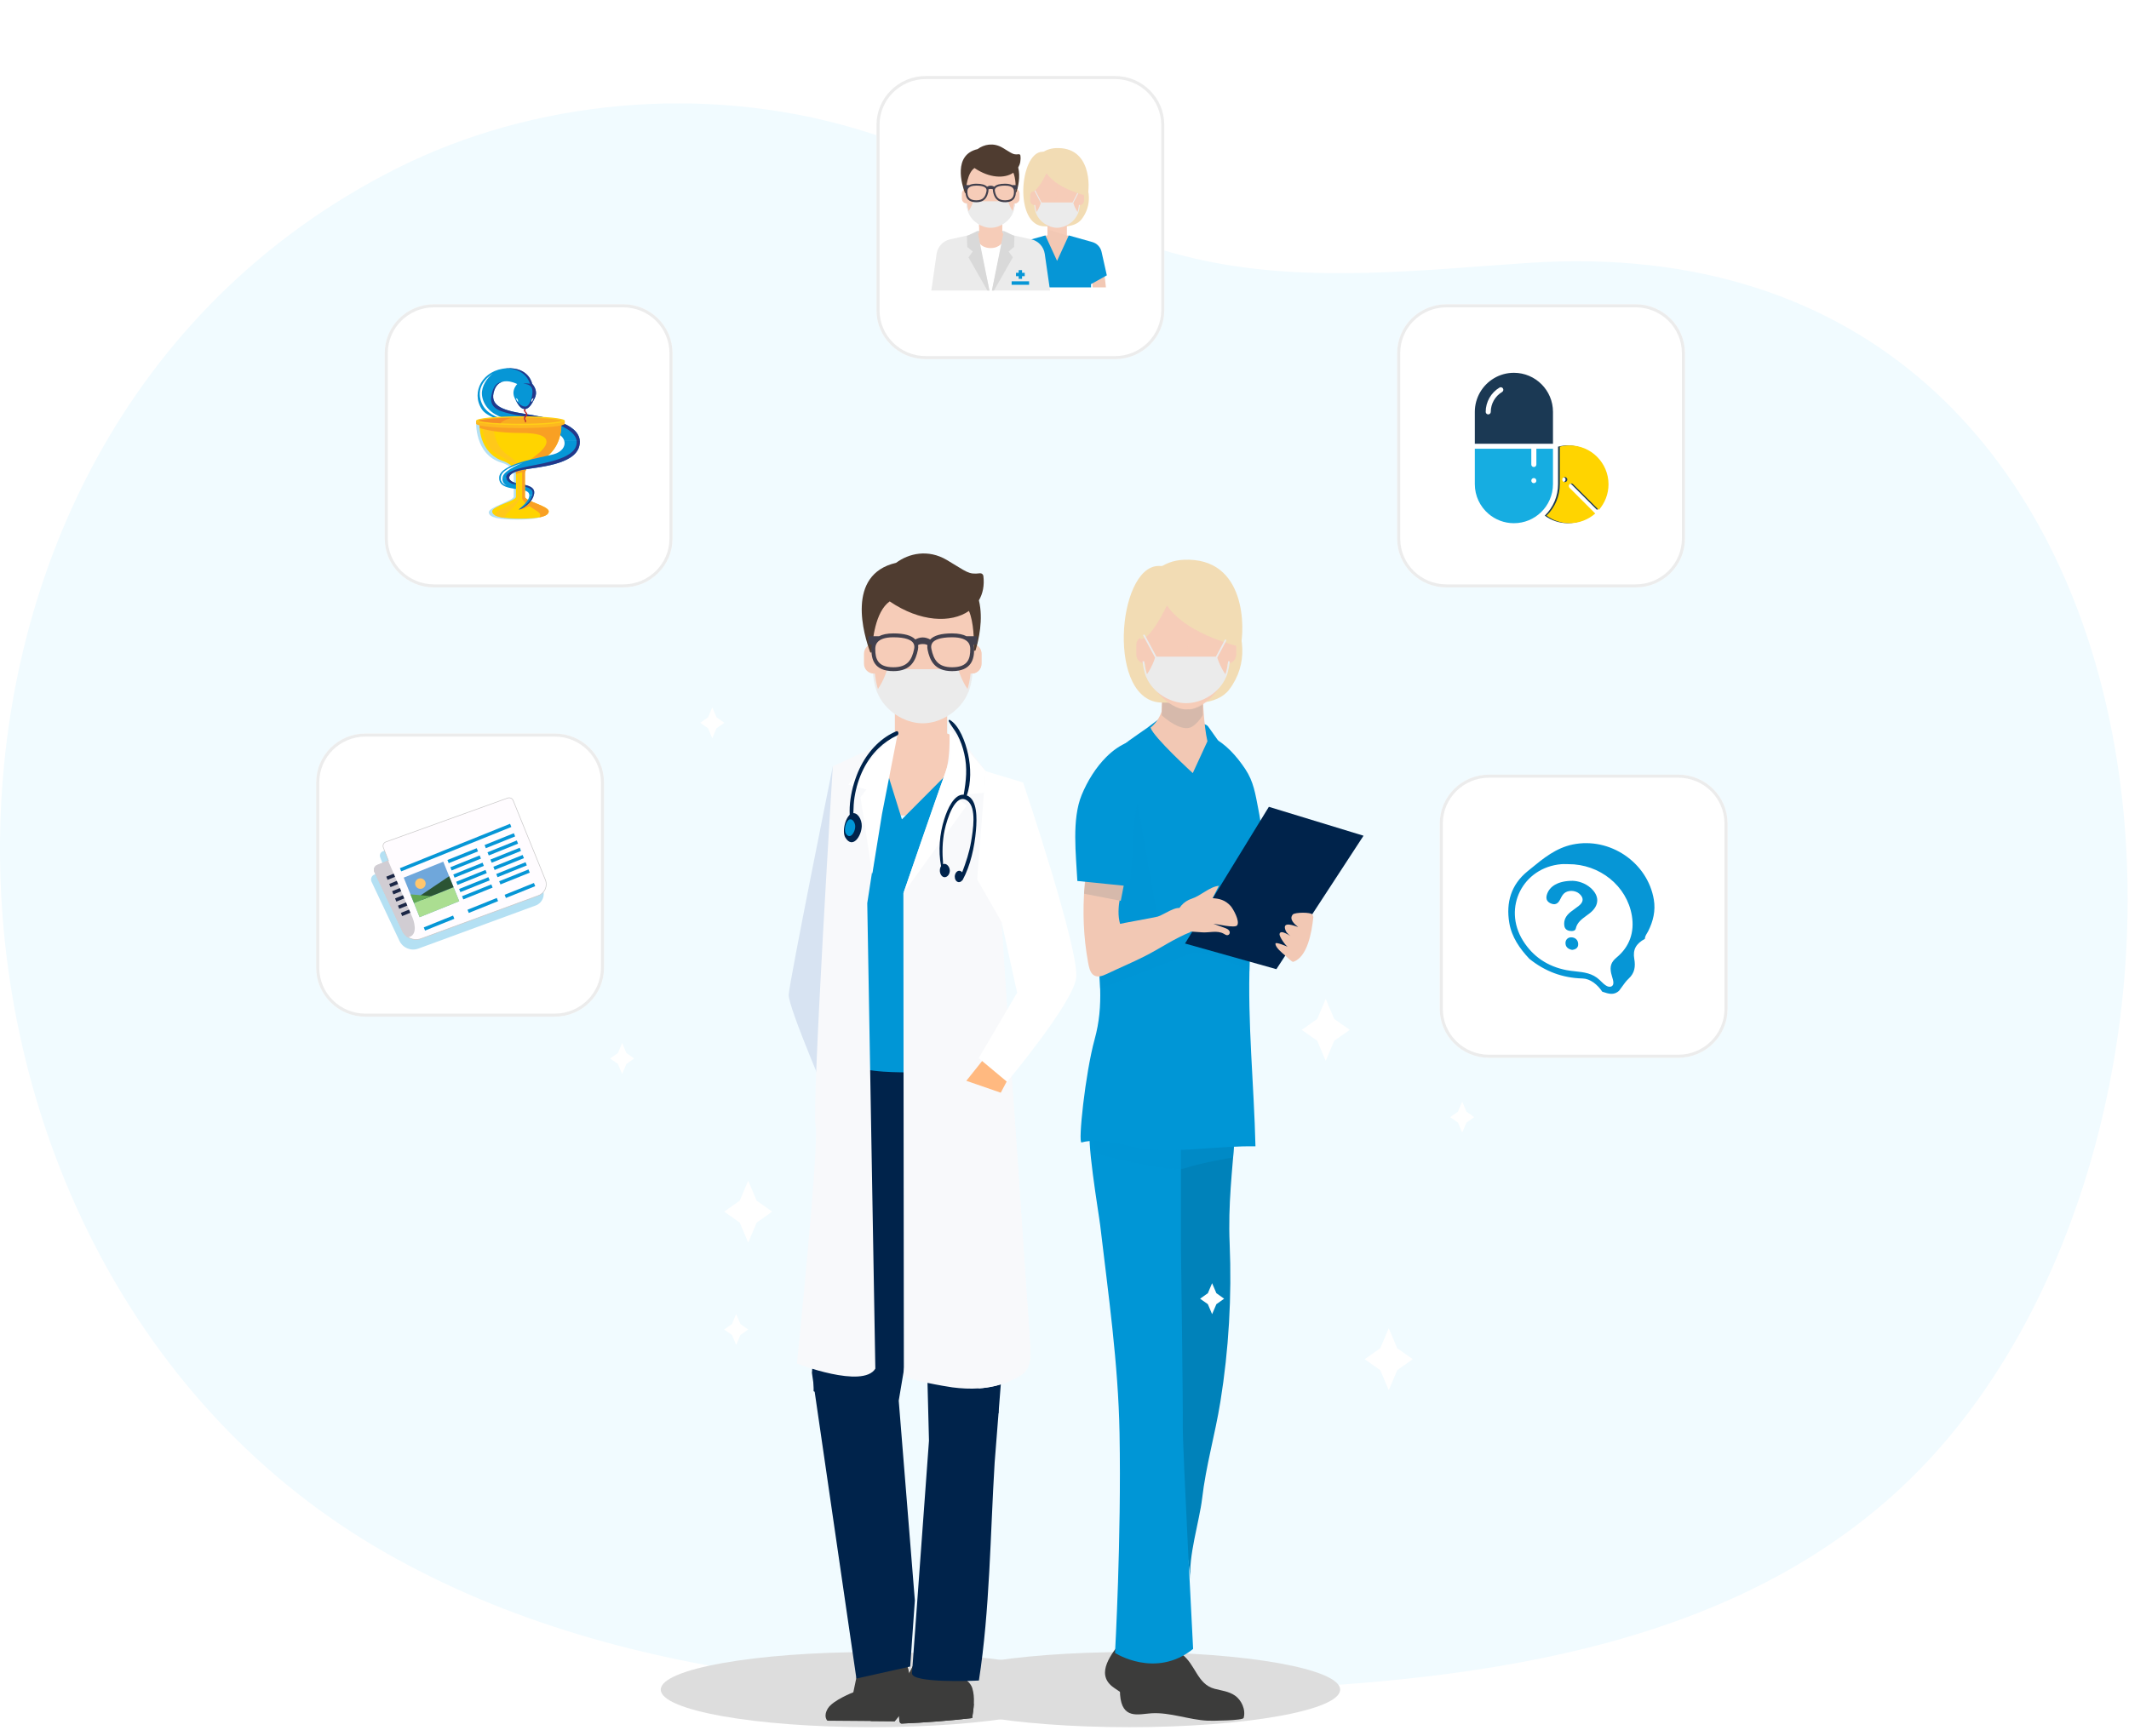 <svg width="700" height="571" viewBox="0 0 700 571" fill="none" xmlns="http://www.w3.org/2000/svg">
<path d="M628.108 486.362C569.194 543.965 480.814 553.568 399.153 556.113C306.608 558.989 207.094 556.688 126.277 510.361C-38.427 415.93 -46.989 145.046 130.021 55.599C175.478 32.628 231.55 27.66 281.038 42.231C320.813 53.944 355.885 77.421 396.638 85.856C431.173 93.002 467.147 88.837 502.468 86.466C727.142 71.373 746.031 371.05 628.108 486.362Z" fill="#F1FBFF"/>
<path d="M355.985 555.669C355.985 562.484 324.93 568.022 286.618 568.022C248.306 568.022 217.251 562.498 217.251 555.669C217.251 548.854 248.306 543.316 286.618 543.316C324.93 543.316 355.985 548.854 355.985 555.669Z" fill="#DDDDDD"/>
<path d="M440.63 555.669C440.63 562.484 409.575 568.022 371.263 568.022C332.951 568.022 301.896 562.498 301.896 555.669C301.896 548.854 332.951 543.316 371.263 543.316C409.575 543.329 440.63 548.854 440.63 555.669Z" fill="#DDDDDD"/>
<g filter="url(#filter0_d)">
<path d="M301.606 541.28C301.606 541.28 294.566 553.74 295.279 556.788C296.003 559.836 295.103 562.898 296.54 562.831C304.252 562.499 311.954 561.926 319.645 561.021C320.152 557.746 320.648 554.245 319.666 551.144C318.053 546.059 305.865 543.503 301.606 541.28Z" fill="#3C3C3B"/>
<path d="M299.652 554.685C298.194 552.808 299.652 546.432 302.153 541.546C301.957 541.453 301.771 541.36 301.595 541.28C301.595 541.28 294.555 553.74 295.268 556.788C295.992 559.836 295.093 562.898 296.53 562.831C304.242 562.499 311.943 561.926 319.635 561.021C319.873 559.463 320.11 557.866 320.183 556.282C313.132 558.518 305.947 558.745 299.652 554.685Z" fill="#3C3C3B"/>
<path d="M282.925 541.281L280.568 552.542C280.568 552.542 273.848 555.151 272.205 557.84C270.561 560.542 272.039 561.887 272.039 561.887L294.162 562.06L300.779 553.993L297.036 538.485L282.925 541.281Z" fill="#3C3C3B"/>
<path d="M300.768 554.006L297.026 538.498L295.227 538.857C295.113 548.096 291.784 557.214 286.171 562.019L294.152 562.086L300.768 554.006Z" fill="#3C3C3B"/>
<path d="M302.422 351.444L305.441 469.783C305.441 469.783 299.889 545.845 299.858 546.284C299.621 549.572 319.924 548.813 321.857 548.667C325.475 525.345 325.579 500.692 327.036 476.971L331.141 424.751L324.08 361.907L302.422 351.444Z" fill="#00234B"/>
<path d="M306.268 456.433C306.268 456.433 323.739 465.512 328.308 460.706L328.05 442.27L306.268 446.596V456.433Z" fill="#00234B"/>
<path d="M275.058 343.99L266.953 447.487L281.581 548.028L299.269 544.075L300.799 522.337L295.496 456.632L304.624 402.388L300.768 344.496L275.058 343.99Z" fill="#00234B"/>
<path d="M267.522 453.53C269.869 454.715 285.448 459.401 289.066 453.53C290.234 451.64 290.937 363.159 290.937 363.159L303.498 348.09L289.066 348.29H277.767L267.511 424.125V453.53H267.522Z" fill="#00234B"/>
<path d="M314.102 238.365L311.422 237.217V229.304H294.226V237.217L291.536 238.296L292.252 260.738H294.226V264.179H311.422V260.738H313.385L314.102 238.365Z" fill="#F6CCB8"/>
<path d="M290.017 244.515L296.54 265.454C296.54 265.454 316.058 245.846 316.068 245.846C314.962 246.964 316.161 259.543 316.172 261.3C316.254 272.895 316.327 284.489 316.41 296.083C316.482 307.345 316.244 318.699 316.637 329.947C316.813 335.126 318.529 340.676 315.086 344.404C310.755 349.076 300.717 348.743 295.434 348.637C290.658 348.544 276.795 348.224 275.368 341.954C274.851 339.691 276.505 334.393 276.847 332.104C278.573 320.629 280.299 309.155 282.026 297.694C284.693 279.95 287.36 262.232 290.017 244.515Z" fill="#0096D6"/>
<path d="M273.828 248.014C273.828 248.014 259.53 318.858 259.324 323.131C259.107 327.404 273.828 361.202 273.828 361.202L281.591 253.166L273.828 248.014Z" fill="#D7E3F2"/>
<path d="M293.532 238.91L273.817 248.015C273.817 248.015 266.85 360.577 268.152 366.181C269.455 371.785 262.022 444.452 262.022 444.452C262.022 444.452 283.68 452.812 287.804 446.116L285.148 293.021L293.532 238.91Z" fill="#F8F9FB"/>
<path d="M331.761 450.269C328.577 451.654 325.238 452.359 321.878 452.599C318.952 452.798 316.027 452.639 313.143 452.266C311.52 452.066 297.181 449.644 297.181 448.259C297.181 448.193 297.026 289.8 297.026 289.8C297.026 289.8 308.046 257.36 310.548 250.97C313.039 244.568 312.047 233.546 312.047 233.546L324.08 249.599L328.236 277.993L329.735 307.597C329.735 307.597 332.723 350.434 333.415 360.47C333.415 360.59 333.425 360.71 333.436 360.816C334.862 381.409 336.237 402.015 337.633 422.595C337.995 428.053 338.45 433.51 338.739 438.968C339.122 446.369 337.53 447.753 331.761 450.269Z" fill="#F8F9FB"/>
<path d="M331.761 450.268C328.577 451.653 325.238 452.358 321.878 452.598L321.423 452.172L335.162 430.235L331.131 351.777L333.405 360.443C333.405 360.563 333.415 360.682 333.426 360.789C334.852 381.382 336.227 401.988 337.623 422.567C337.985 428.025 338.439 433.483 338.729 438.94C339.122 446.368 337.53 447.752 331.761 450.268Z" fill="#F8F9FB"/>
<path d="M317.908 279.589C318.725 281.067 329.228 297.573 329.228 297.573L331.079 326.938L324.08 297.267L317.908 279.589Z" fill="#F8F9FB"/>
<path d="M324.08 343.484L317.722 351.445L329.042 355.358L332.588 348.663L324.08 343.484Z" fill="#FFB980"/>
<path d="M321.785 343.991L331.13 351.791C331.13 351.791 352.364 326.393 353.812 317.847C355.249 309.301 336.392 253.34 336.392 253.34L324.07 249.613L321.289 285.208L329.301 299.171L334.428 322.466L321.785 343.991Z" fill="white"/>
<path d="M320.248 207.842L320.771 201.043C320.771 192.151 312.272 184.947 303.387 184.947C294.496 184.947 286.004 192.151 286.004 201.043L286.526 207.836C286.029 207.956 285.58 208.184 285.206 208.505C284.51 209.097 284.072 209.973 284.072 210.958V214.306C284.072 216.076 285.498 217.512 287.271 217.523C287.271 225.919 297.36 233.878 303.388 233.878C309.415 233.878 319.504 225.92 319.504 217.524C321.271 217.511 322.7 216.077 322.7 214.307V210.959C322.699 209.447 321.653 208.188 320.248 207.842Z" fill="#F6CCB8"/>
<path opacity="0.8" d="M320.247 207.842L320.77 201.043C320.77 192.151 312.271 184.947 303.387 184.947C303.386 184.947 303.385 184.947 303.384 184.947V207.803C301.036 212.798 299.521 220.036 299.521 220.036H303.384V233.879C303.384 233.879 303.385 233.879 303.386 233.879C303.387 233.879 303.388 233.879 303.389 233.879C309.417 233.877 319.503 225.92 319.503 217.524C321.27 217.512 322.699 216.078 322.699 214.308V210.96C322.699 209.447 321.653 208.188 320.247 207.842Z" fill="#F6CCB8"/>
<path d="M323.324 185.417C323.255 184.865 322.753 184.472 322.2 184.536C318.308 184.988 318.078 184.149 311.294 180.155C305.134 176.528 298.83 177.974 294.629 181.096C277.945 184.947 284.104 205.028 286.097 210.442C286.208 210.742 286.648 210.67 286.663 210.351C286.832 206.705 287.734 197.151 292.53 193.783C302.537 200.607 312.764 200.978 318.586 196.92C320.186 200.653 320.273 206.615 320.192 209.734C320.183 210.073 320.664 210.153 320.763 209.828C321.764 206.549 323.387 199.693 321.854 193.429C323.142 191.248 323.711 188.548 323.324 185.417Z" fill="#4F3C30"/>
<path d="M291.713 216.076C291.428 217.069 290.523 219.839 288.666 222.586C288.371 221.675 287.936 220.018 287.644 217.487C287.526 217.5 287.411 217.523 287.29 217.523C287.19 217.523 287.095 217.502 286.997 217.493C287.484 221.799 288.371 223.653 288.41 223.73L288.436 223.718C290.8 229.665 297.275 233.876 303.386 233.876C309.498 233.876 315.972 229.666 318.337 223.718L318.362 223.73C318.4 223.653 319.288 221.799 319.775 217.493C319.677 217.502 319.582 217.523 319.482 217.523C319.36 217.523 319.245 217.5 319.128 217.487C318.837 220.018 318.402 221.675 318.106 222.586C316.249 219.838 315.344 217.069 315.059 216.076" fill="#EBEBEB"/>
<path d="M321.239 205.243H317.788C316.698 204.671 315.171 204.307 313.035 204.307C309.482 204.307 307.071 204.988 305.834 206.317C305.248 205.995 304.375 205.629 303.387 205.629C302.408 205.629 301.541 205.988 300.956 206.308C299.716 204.985 297.308 204.307 293.763 204.307C291.627 204.307 290.1 204.671 289.01 205.243H285.534V207.729L286.675 208.129C286.558 208.595 286.511 209.067 286.511 209.523C286.511 212.612 287.263 216.718 293.763 216.718C299.568 216.718 301.091 213.146 301.815 209.653C301.925 209.123 301.937 208.619 301.864 208.145C302.147 207.964 302.614 207.805 303.386 207.805C304.179 207.805 304.651 207.972 304.932 208.159C304.861 208.629 304.873 209.128 304.982 209.653C305.706 213.147 307.229 216.718 313.035 216.718C319.535 216.718 320.287 212.612 320.287 209.523C320.287 209.065 320.238 208.59 320.12 208.121L321.238 207.729V205.243H321.239ZM300.568 209.394C299.815 213.025 298.37 215.443 293.763 215.443C288.511 215.443 287.787 212.598 287.787 209.523C287.787 208.548 287.787 205.582 293.763 205.582C297.887 205.582 299.512 206.516 300.15 207.298C300.6 207.852 300.741 208.557 300.568 209.394ZM313.035 215.443C308.428 215.443 306.984 213.025 306.231 209.394C306.058 208.557 306.198 207.852 306.649 207.299C307.286 206.516 308.911 205.583 313.035 205.583C319.012 205.583 319.012 208.549 319.012 209.524C319.012 212.598 318.288 215.443 313.035 215.443Z" fill="#42404D"/>
<path d="M313.453 363.425L322.684 372.104L329.383 372.596L321.299 377.455L313.453 363.425Z" fill="#F8F9FB"/>
<path d="M297.016 289.8L317.795 260.941L313.546 257.56L323.522 256.735L324.08 249.6L312.285 235.942L312.274 245.833L297.016 289.8Z" fill="white"/>
<path d="M286.802 283.423L282.925 258.211L284.858 255.629L278.935 254.032C278.935 254.032 292.301 238.564 295.268 236.7L290.006 263.656L286.802 283.423Z" fill="white"/>
<path d="M283.339 267.703C283.225 271.071 280.31 275.29 277.963 271.483C276.671 269.38 278.097 264.095 280.186 263.483C281.902 262.99 283.421 265.453 283.339 267.703Z" fill="#00234B"/>
<path d="M294.731 236.488C289.996 238.458 285.83 242.504 283.07 247.856C280.299 253.233 278.304 261.433 279.938 267.809C280.041 268.209 280.485 268.129 280.506 267.716C280.641 264.495 280.454 261.407 280.961 258.199C281.478 254.924 282.47 251.782 283.866 248.974C286.512 243.676 290.451 239.975 295.02 237.832C295.661 237.526 295.403 236.221 294.731 236.488Z" fill="#00234B"/>
<path d="M317.877 257.585C319.356 253.472 319.232 248.294 318.301 244.008C317.433 240.014 315.396 234.543 312.285 232.76C312.078 232.64 311.788 232.906 311.943 233.199C312.781 234.81 313.949 236.074 314.797 237.698C315.81 239.628 316.575 241.758 317.071 244.008C318.105 248.653 317.671 252.7 316.864 257.306C316.864 257.319 316.864 257.333 316.864 257.346C313.639 257.159 311.499 262.111 310.465 265.399C308.925 270.231 308.449 275.729 309.411 280.827C309.183 281.2 309.039 281.666 309.018 282.132C308.925 283.41 309.824 284.834 311.003 284.421C311.737 284.168 312.316 283.277 312.285 282.278C312.254 281.346 311.706 280.481 311.013 280.202C310.672 280.068 310.362 280.082 310.093 280.202C309.752 276.461 309.804 272.734 310.589 269.02C311.344 265.466 314.135 256.361 318.115 259.369C321.154 261.672 319.904 269.166 319.294 272.774C318.684 276.381 317.588 279.616 316.358 282.877C316.182 282.678 315.986 282.518 315.768 282.438C315.034 282.172 314.311 282.704 314.032 283.596C313.773 284.421 313.98 285.406 314.6 285.872C315.107 286.258 315.789 286.178 316.213 285.659C316.327 285.619 316.44 285.539 316.523 285.38C319.066 280.694 320.421 274.637 320.896 269.007C321.217 265.24 321.423 258.93 317.877 257.585Z" fill="#00234B"/>
<path d="M281.188 267.915C281.126 269.859 279.441 272.295 278.087 270.098C277.342 268.887 278.159 265.825 279.369 265.479C280.351 265.2 281.229 266.611 281.188 267.915Z" fill="#0096D6"/>
<path d="M365.669 550.611C360.242 546.231 365.462 539.882 368.822 535.542C375.676 540.614 382.52 545.685 389.374 550.77C389.291 550.704 381.889 555.097 381.021 555.469C374.849 558.078 372.234 554.977 366.486 551.21C366.186 551.01 365.917 550.81 365.669 550.611Z" fill="#3C3C3B"/>
<path d="M414.339 281.587C412.84 284.223 409.439 283.677 407.651 281.361C405.862 279.045 405.263 275.664 404.736 272.469C403.702 266.159 402.957 259.77 401.924 253.46C401.138 248.641 398.688 243.397 398.636 238.565C402.761 240.348 406.638 244.701 409.439 248.921C412.189 253.061 412.747 257.054 413.75 262.219C414.567 266.439 416.562 277.7 414.339 281.587Z" fill="#0096D6"/>
<path d="M406.121 368.23C405.17 381.116 403.753 391.991 404.301 404.97C405.035 422.368 404.012 439.886 401.262 456.938C399.525 467.746 396.496 478.023 395.235 488.912C394.408 496.007 390.542 508.4 391.503 515.348C391.503 515.335 381.889 445.703 381.889 445.703L387.12 357.688L406.121 368.23Z" fill="#0082BA"/>
<path d="M370.859 543.914C369.049 546.417 367.995 549.625 368.274 553.339C368.894 561.618 374.322 559.715 378.581 559.449C384.701 559.076 390.924 561.592 397.044 561.885C398.492 561.951 408.654 561.858 408.902 560.979C409.688 558.171 408.106 555.043 406.059 553.631C404.022 552.22 401.624 551.994 399.36 551.395C393.633 549.904 393.147 543.435 388.588 540.014C383.316 536.034 375.056 538.11 370.859 543.914Z" fill="#3C3C3B"/>
<path d="M358.701 366.859C356.737 368.523 361.317 395.346 361.741 399.007C364.408 421.689 367.685 444.412 368.098 467.414C368.729 501.931 366.61 539.602 366.61 539.602C366.61 539.602 379.904 548.214 392.289 538.284C392.289 538.284 388.795 471.794 388.898 465.191C389.002 458.589 388.268 404.877 388.268 404.877V366.859H358.701Z" fill="#0096D6"/>
<path opacity="0.45" d="M359.973 375.405C359.973 375.405 384.494 381.954 389.642 380.184C394.791 378.414 405.449 376.643 405.449 376.643L406.131 368.23L359.249 366.367L359.973 375.405Z" fill="#0096D6"/>
<path d="M365.545 243.955C364.635 244.727 363.736 245.513 362.857 246.338C358.205 250.677 361.151 258.145 360.841 264.575C360.221 277.047 359.063 290.212 360.221 302.685C361.534 316.769 363.033 326.473 359.921 337.748C356.809 349.022 354.401 372.078 355.61 371.718C362.154 369.841 371.934 373.675 378.622 374.101C390.118 374.833 401.221 372.81 412.789 372.996C412.313 352.723 410.132 332.316 410.907 311.87C411.3 301.594 412.179 257.253 409.305 252.461C406.431 247.669 397.23 234.93 397.23 234.93C396.279 233.612 392.216 233.399 390.945 233.12C388.691 232.627 385.869 231.429 383.595 231.602C381.341 231.762 379.129 234.038 377.164 235.396C373.236 238.125 369.277 240.814 365.545 243.955Z" fill="#0096D6"/>
<path opacity="0.45" d="M369.597 287.882L373.898 259.701L380.659 297.426L363.963 316.262L369.597 287.882Z" fill="#0096D6"/>
<path opacity="0.45" d="M361.72 321.214C361.72 321.214 387.73 311.271 391.514 309.567C395.297 307.876 410.804 315.384 410.804 315.384V300.062L391.834 291.516L361.058 311.39L361.72 321.214Z" fill="#0096D6"/>
<path d="M357.099 283.823C356.83 284.355 356.747 285.301 356.613 287.018C355.931 295.95 356.189 303.83 357.75 312.496C358.019 313.96 358.339 315.544 359.27 316.436C360.583 317.687 362.423 317.008 363.953 316.276C368.016 314.333 372.161 312.602 376.234 310.552C381.496 307.903 386.107 304.616 391.524 302.486C391.017 302.685 389.518 295.404 388.66 294.858C386.779 293.66 382.551 296.908 380.648 297.441C379.584 297.747 368.274 299.744 368.274 299.837C366.775 294.712 368.936 287.99 370.259 283.104C366.878 283.104 363.488 282.971 360.107 283.104C358.257 283.171 357.481 283.051 357.099 283.823Z" fill="#F2C8B4"/>
<path d="M356.427 289.919L368.502 292.249L370.269 283.091L357.099 283.823L356.427 289.919Z" fill="#D6B9AB"/>
<path d="M363.767 244.926C360.355 248.321 357.512 252.873 355.631 257.479C352.364 265.506 353.78 276.914 354.225 285.726C354.225 285.726 371.334 287.456 371.344 287.456C371.748 287.496 372.812 269.792 372.864 268.647C373.34 258.624 373.009 249.625 370.9 240.108C368.367 241.039 365.958 242.757 363.767 244.926Z" fill="#0096D6"/>
<path d="M389.632 306.292L419.664 314.732L448.32 270.844L417.193 261.34L389.632 306.292Z" fill="#00234B"/>
<path d="M398.678 291.383C400.921 291.53 402.813 291.969 404.601 293.926C405.418 294.817 407.744 298.931 406.772 300.315C406.048 301.34 400.115 299.889 398.936 299.796C400.321 300.302 401.707 300.808 403.092 301.313C403.722 301.54 404.529 302.152 404.301 302.951C404.177 303.39 403.753 303.603 403.381 303.55C403.019 303.496 402.678 303.257 402.347 303.071C400.197 301.873 397.509 302.804 395.214 302.618C392.092 302.365 388.836 302.285 385.755 301.66C385.921 300.475 386.096 299.13 386.376 297.946C387.182 294.498 389.229 292.408 391.824 291.556C394.853 290.571 397.633 287.656 400.755 287.31C400.063 288.654 399.37 290.012 398.678 291.383Z" fill="#F2C8B4"/>
<path d="M425.225 312.322C424.802 312.455 422.889 310.525 422.476 310.166C421.752 309.54 419.271 307.597 419.364 306.319C419.416 305.64 423.168 307.277 423.427 307.384C422.796 307.131 420.511 304.016 420.718 303.111C421.08 301.527 424.295 303.883 424.977 304.229C424.212 303.856 423.086 302.978 422.693 302.006C421.338 298.651 425.804 300.582 426.828 300.861C425.784 300.089 423.675 298.319 425.07 296.748C425.753 295.989 431.097 295.949 431.532 296.775C431.563 296.841 431.8 297.507 431.821 297.573C431.263 302.805 429.836 310.738 425.225 312.322Z" fill="#F2C8B4"/>
<path d="M395.473 225.532C395.473 225.532 395.773 234.424 396.993 239.788L392.175 250.251C392.175 250.251 379.253 238.457 378.281 235.289C378.281 235.289 383.14 231.855 382.458 224.973C381.765 218.104 384.856 232.094 395.473 225.532Z" fill="#F2C8B4"/>
<path d="M395.473 228.846L395.339 218.663L382.292 219.554L381.972 228.912L381.693 237.259C383.512 238.244 385.425 239.096 386.955 240.693C388.516 242.33 390.056 243.914 391.431 245.818C391.379 245.738 393.643 241.625 393.86 241.186C394.47 239.948 394.894 238.537 395.328 237.192C395.69 236.034 395.587 235.329 395.556 234.104C395.494 232.347 395.504 230.59 395.473 228.846Z" fill="#F2C8B4"/>
<path d="M381.972 231.256C385.239 234.158 389.467 236.541 391.969 234.97C393.344 234.118 394.491 232.76 395.473 231.189L395.339 221.006L382.292 221.898L381.972 231.256Z" fill="#D6B9AB"/>
<path d="M382.255 227.052C384.576 227.033 390.24 227.513 395.194 227.052C398.629 226.732 402.125 225.442 404.126 222.815C416.92 206.016 399.13 181.613 380.812 182.128C367.199 182.512 363.785 227.204 382.255 227.052Z" fill="#F2DCB4"/>
<path d="M403.434 205.194V199.018C403.434 192.458 395.939 184.172 390.006 184.172C384.073 184.172 376.578 192.458 376.578 199.018V205.194C374.93 205.194 373.594 206.524 373.594 208.163V211.251C373.594 212.891 374.93 214.22 376.578 214.22C376.578 220.78 384.073 229.304 390.006 229.304C395.939 229.304 403.434 220.78 403.434 214.22C405.082 214.22 406.418 212.891 406.418 211.251V208.163C406.417 206.524 405.082 205.194 403.434 205.194Z" fill="#F6CCB8"/>
<path opacity="0.8" d="M390.795 218.318V229.304C396.443 229.304 403.577 220.78 403.577 214.22C405.146 214.22 406.417 212.891 406.417 211.251V208.163C406.417 206.523 405.146 205.194 403.577 205.194V199.018C403.577 192.458 396.443 184.172 390.795 184.172V208.223C388.723 212.829 387.954 217.724 387.954 217.724L390.795 218.318Z" fill="#F6CCB8"/>
<path d="M383.68 195.114C381.44 199.726 377.814 206.17 375.002 206.256C371.159 198.396 374.965 180.775 389.127 180.099C409.992 179.102 409.287 203.259 407.844 208.789C390.088 204.103 385.094 197.125 383.68 195.114Z" fill="#F2DCB4"/>
<path d="M403.798 213.462C403.544 215.591 403.162 216.985 402.903 217.752C401.276 215.44 400.484 213.109 400.233 212.274L403.182 206.728C403.26 206.599 403.214 206.433 403.079 206.358C402.944 206.284 402.771 206.328 402.694 206.458L399.776 211.95H390.006H380.235L376.395 204.823C376.318 204.693 376.145 204.648 376.011 204.722C375.875 204.797 375.829 204.962 375.906 205.092L379.778 212.273C379.528 213.109 378.735 215.44 377.108 217.751C376.849 216.985 376.468 215.591 376.213 213.461C376.11 213.472 376.009 213.492 375.903 213.492C375.815 213.492 375.732 213.474 375.646 213.467C376.073 217.09 376.85 218.65 376.884 218.715L376.907 218.705C378.978 223.709 384.652 227.253 390.006 227.253C395.361 227.253 401.033 223.709 403.105 218.705L403.128 218.715C403.161 218.65 403.939 217.09 404.366 213.467C404.28 213.474 404.197 213.492 404.109 213.492C404.003 213.492 403.902 213.473 403.798 213.462Z" fill="#EBEBEB"/>
</g>
<path d="M246.002 388.303L248.793 394.878L253.9 398.473L248.793 402.067L246.002 408.656L243.211 402.067L238.104 398.473L243.211 394.878L246.002 388.303Z" fill="white"/>
<path d="M435.89 328.524L438.681 335.1L443.799 338.694L438.681 342.288L435.89 348.877L433.099 342.288L427.992 338.694L433.099 335.1L435.89 328.524Z" fill="white"/>
<path d="M182.511 269.421L185.302 275.997L190.409 279.591L185.302 283.185L182.511 289.774L179.72 283.185L174.602 279.591L179.72 275.997L182.511 269.421Z" fill="white"/>
<path d="M456.613 436.827L459.404 443.403L464.511 446.997L459.404 450.604L456.613 457.18L453.812 450.604L448.705 446.997L453.812 443.403L456.613 436.827Z" fill="white"/>
<path d="M242.053 432.15L243.449 435.438L246.002 437.235L243.449 439.032L242.053 442.32L240.657 439.032L238.104 437.235L240.657 435.438L242.053 432.15Z" fill="white"/>
<path d="M234.195 232.62L235.601 235.908L238.154 237.705L235.601 239.502L234.195 242.79L232.799 239.502L230.246 237.705L232.799 235.908L234.195 232.62Z" fill="white"/>
<path d="M480.758 260.929L482.164 264.217L484.717 266.014L482.164 267.811L480.758 271.099L479.362 267.811L476.809 266.014L479.362 264.217L480.758 260.929Z" fill="white"/>
<path d="M480.758 362.308L482.164 365.596L484.717 367.393L482.164 369.19L480.758 372.478L479.362 369.19L476.809 367.393L479.362 365.596L480.758 362.308Z" fill="white"/>
<path d="M398.531 422.009L399.937 425.297L402.491 427.108L399.937 428.905L398.531 432.193L397.136 428.905L394.582 427.108L397.136 425.297L398.531 422.009Z" fill="white"/>
<path d="M204.562 343.005L205.957 346.307L208.511 348.104L205.957 349.901L204.562 353.189L203.166 349.901L200.613 348.104L203.166 346.307L204.562 343.005Z" fill="white"/>
<g filter="url(#filter1_d)">
<path fill-rule="evenodd" clip-rule="evenodd" d="M304.386 25H366.604C375.544 25 382.801 32.193 382.801 41.053V102.057C382.801 110.917 375.544 118.11 366.604 118.11H304.386C295.446 118.11 288.189 110.917 288.189 102.057V41.053C288.189 32.193 295.446 25 304.386 25Z" fill="white"/>
<path d="M304.386 25.5H366.604C375.272 25.5 382.301 32.474 382.301 41.053V102.057C382.301 110.637 375.272 117.61 366.604 117.61H304.386C295.718 117.61 288.689 110.637 288.689 102.057V41.053C288.689 32.474 295.718 25.5 304.386 25.5Z" stroke="#ECECEC"/>
</g>
<path d="M352.292 77.734L350.714 77.398V73.371H344.4V77.398L342.821 77.734L344.4 87.7L350.714 87.7L352.292 77.734Z" fill="#F2C8B4"/>
<path d="M344.4 73.398V75.464L350.714 77.398V73.398H344.4Z" fill="#F6CCB8"/>
<path d="M363.619 94.5C363.492 93.686 363.335 91.436 363.13 90.631L359.139 92.405C359.172 92.606 359.209 94.266 359.246 94.5H363.619Z" fill="#F2C8B4"/>
<path d="M335.867 94.5C335.905 94.266 335.941 92.609 335.975 92.408L331.984 90.631C331.777 91.436 331.621 93.686 331.494 94.5H335.867Z" fill="#F2C8B4"/>
<path d="M336.378 94.5H358.734L358.715 93.448L363.916 90.554L362.182 82.807C361.835 81.262 360.669 80.031 359.145 79.603L351.402 77.428L347.556 85.794L343.711 77.428L335.968 79.603C334.444 80.031 333.277 81.262 332.931 82.807L331.197 90.554L336.398 93.448L336.378 94.5Z" fill="#0696D6"/>
<path d="M343.512 74.431C344.797 74.421 347.931 74.683 350.671 74.431C352.572 74.257 354.507 73.553 355.613 72.119C362.693 62.948 352.849 49.627 342.714 49.908C335.182 50.117 333.293 74.514 343.512 74.431Z" fill="#F2DCB4"/>
<path d="M354.789 62.694V59.411C354.789 55.923 350.752 51.518 347.556 51.518C344.361 51.518 340.324 55.923 340.324 59.411V62.694C339.436 62.694 338.716 63.401 338.716 64.273V65.914C338.716 66.786 339.436 67.493 340.324 67.493C340.324 70.98 344.361 75.512 347.556 75.512C350.752 75.512 354.789 70.98 354.789 67.493C355.677 67.493 356.396 66.786 356.396 65.914V64.273C356.396 63.401 355.677 62.694 354.789 62.694Z" fill="#F6CCB8"/>
<path opacity="0.8" d="M347.556 69.671V75.512C350.752 75.512 354.789 70.98 354.789 67.493C355.676 67.493 356.396 66.786 356.396 65.914V64.272C356.396 63.401 355.676 62.694 354.789 62.694V59.41C354.789 55.923 350.752 51.518 347.556 51.518V64.304C346.384 66.753 345.949 69.355 345.949 69.355L347.556 69.671Z" fill="#F6CCB8"/>
<path d="M344.094 56.964C342.844 59.499 340.82 63.041 339.251 63.089C337.106 58.768 339.231 49.081 347.134 48.709C358.779 48.161 358.386 61.441 357.581 64.481C347.671 61.905 344.883 58.069 344.094 56.964Z" fill="#F2DCB4"/>
<path d="M354.762 67.399C354.629 68.558 354.43 69.317 354.294 69.734C353.444 68.476 353.03 67.207 352.899 66.753L354.44 63.735C354.481 63.664 354.457 63.574 354.386 63.534C354.316 63.493 354.225 63.517 354.185 63.588L352.66 66.577H347.554H342.447L340.441 62.698C340.4 62.627 340.31 62.603 340.239 62.643C340.169 62.684 340.144 62.774 340.185 62.845L342.209 66.752C342.078 67.207 341.663 68.476 340.813 69.734C340.678 69.317 340.479 68.558 340.345 67.399C340.291 67.405 340.239 67.415 340.183 67.415C340.137 67.415 340.094 67.406 340.049 67.402C340.272 69.374 340.678 70.223 340.696 70.258L340.708 70.252C341.79 72.976 344.756 74.904 347.554 74.904C350.352 74.904 353.317 72.976 354.4 70.252L354.412 70.258C354.429 70.223 354.836 69.374 355.059 67.402C355.014 67.406 354.971 67.415 354.925 67.415C354.869 67.416 354.816 67.405 354.762 67.399Z" fill="#EBEBEB"/>
<path d="M330.068 75.961H321.384V79.45H330.068V75.961Z" fill="#D9D9D9"/>
<path d="M330.697 77.139L329.517 76.595V72.842H321.939V76.595L320.754 77.107L321.07 87.75H321.939V89.382H329.517V87.75H330.381L330.697 77.139Z" fill="#F6CCB8"/>
<path d="M321.937 72.842V74.669L329.514 76.349V72.842H321.937Z" fill="#F6CCB8"/>
<path d="M335.434 95.56C335.578 89.967 335.269 78.883 330.692 77.164L330.411 78.221C329.923 79.617 328.674 81.584 325.708 81.584C322.363 81.584 321.086 78.994 320.69 77.735L320.538 77.164C315.962 78.883 315.827 89.968 316.06 95.56H335.434V95.56Z" fill="white"/>
<path d="M345.244 95.56L343.512 83.499C343.172 81.137 341.408 79.231 339.079 78.712L330.078 76.705L326.132 95.56H345.244Z" fill="#EBEBEB"/>
<path d="M325.322 95.561L321.376 76.705L312.375 78.712C310.047 79.232 308.282 81.137 307.943 83.499L306.21 95.561H325.322Z" fill="#EBEBEB"/>
<path d="M319.841 82.708L318.433 84.631L324.652 95.56H325.32L321.384 75.96L317.909 77.6L318.032 81.221L319.841 82.708Z" fill="#D9D9D9"/>
<path d="M326.801 95.559L333.02 84.63L331.613 82.707L333.421 81.22L333.544 77.599L330.069 75.96L326.133 95.559H326.801Z" fill="#D9D9D9"/>
<path d="M336.923 89.72H336.04V88.837H334.936V89.72H334.053V90.824H334.936V91.707H336.04V90.824H336.923V89.72Z" fill="#0696D6"/>
<path d="M338.358 92.513H332.618V93.66H338.358V92.513Z" fill="#0696D6"/>
<path d="M333.994 62.151L334.251 58.817C334.251 54.457 330.084 50.924 325.727 50.924C321.367 50.924 317.203 54.457 317.203 58.817L317.459 62.148C317.215 62.207 316.995 62.319 316.811 62.476C316.47 62.767 316.255 63.196 316.255 63.679V65.321C316.255 66.189 316.954 66.893 317.824 66.898C317.824 71.015 322.771 74.918 325.727 74.918C328.683 74.918 333.63 71.016 333.63 66.899C334.496 66.893 335.197 66.189 335.197 65.322V63.68C335.197 62.938 334.684 62.321 333.994 62.151Z" fill="#F6CCB8"/>
<path opacity="0.8" d="M333.994 62.151L334.251 58.817C334.251 54.457 330.083 50.924 325.727 50.924C325.726 50.924 325.726 50.924 325.725 50.924V62.132C324.574 64.581 323.831 68.131 323.831 68.131H325.725V74.918C325.725 74.918 325.726 74.918 325.726 74.918C325.727 74.918 325.727 74.918 325.728 74.918C328.683 74.918 333.629 71.016 333.629 66.899C334.496 66.893 335.197 66.19 335.197 65.322V63.68C335.196 62.938 334.683 62.321 333.994 62.151Z" fill="#F6CCB8"/>
<path d="M335.503 51.155C335.469 50.884 335.223 50.692 334.952 50.723C333.044 50.945 332.931 50.533 329.604 48.575C326.583 46.796 323.492 47.505 321.432 49.036C313.251 50.924 316.271 60.772 317.248 63.426C317.303 63.573 317.519 63.538 317.526 63.381C317.609 61.594 318.051 56.909 320.403 55.257C325.31 58.604 330.325 58.786 333.179 56.796C333.964 58.626 334.007 61.549 333.967 63.079C333.963 63.245 334.199 63.285 334.247 63.125C334.738 61.517 335.534 58.155 334.782 55.084C335.414 54.014 335.693 52.69 335.503 51.155Z" fill="#4F3C30"/>
<path d="M320.002 66.189C319.862 66.676 319.419 68.034 318.508 69.381C318.363 68.934 318.15 68.122 318.007 66.881C317.949 66.887 317.893 66.898 317.833 66.898C317.784 66.898 317.738 66.888 317.69 66.884C317.928 68.995 318.364 69.904 318.382 69.942L318.395 69.936C319.555 72.853 322.73 74.917 325.726 74.917C328.723 74.917 331.898 72.853 333.057 69.936L333.07 69.942C333.089 69.904 333.524 68.995 333.763 66.884C333.715 66.888 333.668 66.898 333.619 66.898C333.559 66.898 333.503 66.887 333.445 66.881C333.302 68.122 333.089 68.934 332.944 69.381C332.034 68.034 331.59 66.676 331.45 66.189" fill="#EBEBEB"/>
<path d="M334.48 60.877H332.788C332.254 60.596 331.505 60.418 330.458 60.418C328.716 60.418 327.533 60.752 326.926 61.404C326.639 61.246 326.211 61.066 325.727 61.066C325.246 61.066 324.822 61.242 324.534 61.399C323.926 60.75 322.746 60.418 321.007 60.418C319.96 60.418 319.211 60.596 318.677 60.877H316.972V62.096L317.532 62.292C317.475 62.52 317.451 62.752 317.451 62.976C317.451 64.49 317.82 66.504 321.007 66.504C323.854 66.504 324.601 64.752 324.956 63.039C325.01 62.779 325.016 62.532 324.98 62.3C325.119 62.211 325.348 62.133 325.726 62.133C326.115 62.133 326.347 62.215 326.484 62.306C326.449 62.537 326.455 62.782 326.509 63.039C326.864 64.752 327.611 66.504 330.458 66.504C333.645 66.504 334.014 64.49 334.014 62.976C334.014 62.751 333.99 62.518 333.932 62.288L334.48 62.096V60.877H334.48ZM324.344 62.912C323.975 64.693 323.267 65.879 321.008 65.879C318.432 65.879 318.077 64.483 318.077 62.976C318.077 62.498 318.077 61.043 321.008 61.043C323.03 61.043 323.827 61.501 324.139 61.885C324.36 62.156 324.429 62.502 324.344 62.912ZM330.458 65.879C328.199 65.879 327.49 64.693 327.121 62.912C327.036 62.502 327.105 62.156 327.326 61.885C327.639 61.501 328.436 61.043 330.458 61.043C333.389 61.043 333.389 62.498 333.389 62.976C333.389 64.483 333.033 65.879 330.458 65.879Z" fill="#42404D"/>
<g filter="url(#filter2_d)">
<path fill-rule="evenodd" clip-rule="evenodd" d="M142.699 100.075H204.918C213.857 100.075 221.114 107.268 221.114 116.128V177.131C221.114 185.992 213.857 193.185 204.918 193.185H142.699C133.76 193.185 126.502 185.992 126.502 177.131V116.128C126.502 107.268 133.76 100.075 142.699 100.075Z" fill="white"/>
<path d="M142.699 100.575H204.918C213.585 100.575 220.614 107.548 220.614 116.128V177.131C220.614 185.711 213.585 192.685 204.918 192.685H142.699C134.032 192.685 127.002 185.711 127.002 177.131V116.128C127.002 107.548 134.032 100.575 142.699 100.575Z" stroke="#ECECEC"/>
</g>
<path d="M173.048 134.229H172.543C172.543 134.229 171.988 134.898 172.396 135.441H172.975C172.666 134.991 172.643 134.681 173.048 134.229Z" fill="#BD2A2E"/>
<path d="M175.637 162.211C176.025 159.081 170.323 159.495 168.375 158.373C167.854 158.073 167.539 157.717 167.444 157.34H164.12C164.268 161.921 172.773 159.968 173.866 162.211C173.95 162.383 173.997 162.561 174.019 162.742H175.538C175.58 162.568 175.615 162.391 175.637 162.211Z" fill="#0696D6"/>
<path d="M175.637 162.211C176.025 159.081 170.323 159.495 168.375 158.373C167.854 158.073 167.539 157.717 167.444 157.34H166.506C166.518 157.384 166.531 157.428 166.546 157.473C167.033 158.934 169.052 159.377 171.12 159.775C173.188 160.174 175.586 160.591 175.048 162.698C175.044 162.713 175.039 162.727 175.035 162.742H175.538C175.58 162.568 175.615 162.391 175.637 162.211Z" fill="#24388A"/>
<path d="M172.214 136.055C164.954 134.904 160.82 133.309 162.518 128.379C164.151 123.64 169.079 125.814 170.054 126.299C169.15 127.32 168.26 128.992 169.242 130.97C170.232 132.963 171.143 134.512 172.529 134.512C173.915 134.512 174.826 132.963 175.816 130.97C176.806 128.977 175.872 127.228 174.961 126.21C174.961 126.21 173.978 120.749 166.664 121.117C158.754 121.516 154.671 128.948 158.457 134.638C161.498 139.208 176.878 140.483 181.956 142.018C184.036 142.647 185.213 143.801 185.542 145.029H190.629C190.275 138.921 178.887 137.113 172.214 136.055Z" fill="#0696D6"/>
<path d="M169.624 130.96C169.624 130.96 170.443 131.004 170.333 132.222C170.333 132.222 170 132 169.624 130.96Z" fill="white"/>
<path d="M174.252 126.21C172.99 125.944 172.104 126.21 172.104 126.21C174.03 126.298 175.11 127.095 175.076 128.867C175.042 130.638 174.184 133.715 172.68 133.715C171.175 133.715 169.703 131.87 169.241 130.97C170.231 132.963 171.142 134.512 172.528 134.512C173.914 134.512 174.825 132.963 175.815 130.97C176.805 128.977 175.871 127.228 174.96 126.21C174.96 126.21 173.978 120.749 166.664 121.117C166.456 121.128 166.251 121.144 166.049 121.164C173.018 120.994 174.252 126.21 174.252 126.21Z" fill="#24388A"/>
<path d="M175.436 130.96C175.436 130.96 174.617 131.004 174.727 132.222C174.727 132.222 175.059 132 175.436 130.96Z" fill="white"/>
<path d="M190.609 144.779C190.607 144.767 190.605 144.756 190.604 144.744C190.595 144.664 190.583 144.585 190.57 144.507C190.566 144.48 190.56 144.453 190.555 144.426C190.543 144.358 190.529 144.291 190.514 144.225C190.508 144.202 190.503 144.178 190.498 144.156C190.476 144.069 190.453 143.983 190.427 143.899C190.422 143.884 190.417 143.87 190.412 143.855C190.39 143.784 190.366 143.714 190.34 143.645C190.33 143.619 190.321 143.594 190.311 143.568C190.286 143.505 190.26 143.443 190.233 143.381C190.224 143.36 190.215 143.339 190.206 143.319C190.169 143.239 190.131 143.159 190.09 143.081C190.081 143.065 190.072 143.049 190.063 143.032C190.03 142.969 189.995 142.907 189.958 142.845C189.944 142.821 189.929 142.797 189.915 142.773C189.879 142.714 189.842 142.656 189.803 142.598C189.791 142.58 189.779 142.561 189.767 142.543C189.717 142.469 189.665 142.396 189.61 142.324C189.597 142.307 189.583 142.289 189.569 142.271C189.527 142.216 189.483 142.161 189.438 142.106C189.419 142.083 189.4 142.06 189.38 142.037C189.334 141.983 189.287 141.929 189.238 141.875C189.223 141.859 189.209 141.842 189.194 141.826C189.131 141.758 189.067 141.691 189.001 141.625C188.982 141.607 188.963 141.589 188.945 141.57C188.894 141.521 188.843 141.472 188.791 141.423C188.767 141.401 188.744 141.38 188.72 141.358C188.664 141.307 188.607 141.258 188.549 141.208C188.532 141.193 188.515 141.178 188.498 141.164C188.425 141.102 188.35 141.041 188.274 140.981C188.25 140.962 188.225 140.943 188.2 140.924C188.145 140.881 188.088 140.838 188.031 140.795C188.002 140.774 187.974 140.753 187.945 140.732C187.881 140.686 187.817 140.64 187.751 140.595C187.732 140.581 187.713 140.568 187.693 140.554C187.611 140.498 187.527 140.443 187.442 140.388C187.412 140.369 187.382 140.35 187.352 140.331C187.292 140.293 187.231 140.255 187.17 140.218C187.136 140.198 187.103 140.177 187.069 140.157C186.999 140.115 186.928 140.074 186.857 140.033C186.834 140.02 186.812 140.007 186.788 139.994C186.7 139.944 186.61 139.894 186.519 139.845C186.482 139.826 186.444 139.806 186.407 139.786C186.346 139.754 186.284 139.722 186.222 139.69C186.183 139.67 186.143 139.65 186.103 139.63C186.029 139.593 185.955 139.557 185.88 139.52C185.837 139.5 185.795 139.479 185.752 139.459C185.674 139.422 185.595 139.385 185.516 139.349C185.472 139.329 185.427 139.309 185.383 139.289C185.322 139.262 185.26 139.235 185.199 139.208C185.153 139.188 185.107 139.168 185.062 139.149C184.988 139.117 184.913 139.086 184.838 139.055C184.775 139.029 184.712 139.003 184.649 138.978C184.582 138.95 184.514 138.923 184.446 138.897C184.394 138.876 184.342 138.856 184.289 138.836C184.232 138.814 184.174 138.791 184.115 138.769C184.062 138.749 184.008 138.729 183.954 138.709C183.886 138.684 183.817 138.659 183.748 138.634C183.664 138.604 183.579 138.574 183.494 138.544C183.437 138.524 183.38 138.504 183.323 138.485C183.262 138.464 183.201 138.444 183.14 138.423C183.088 138.406 183.036 138.388 182.983 138.371C182.921 138.351 182.858 138.33 182.796 138.31C182.744 138.293 182.693 138.277 182.642 138.261C182.526 138.224 182.411 138.188 182.295 138.153C182.249 138.139 182.204 138.125 182.158 138.111C182.088 138.09 182.018 138.069 181.948 138.049C181.905 138.036 181.861 138.023 181.817 138.01C181.744 137.989 181.671 137.968 181.597 137.947C181.594 137.946 181.592 137.946 181.589 137.945C181.414 137.895 181.237 137.846 181.06 137.799C181.029 137.79 180.998 137.782 180.967 137.773C180.885 137.752 180.804 137.73 180.722 137.709C180.693 137.701 180.664 137.693 180.634 137.686C180.361 137.615 180.086 137.547 179.811 137.48C179.793 137.476 179.775 137.472 179.757 137.467C179.666 137.445 179.575 137.424 179.483 137.402C179.468 137.399 179.453 137.396 179.438 137.392C179.142 137.323 178.846 137.256 178.549 137.192C178.549 137.192 178.549 137.192 178.548 137.192C176.298 136.704 174.072 136.35 172.213 136.056C164.953 134.905 160.819 133.309 162.517 128.38C163.138 126.578 164.235 125.776 165.41 125.5C164.091 125.734 162.584 126.039 161.764 129.199C160.856 132.698 161.919 134.513 166.303 135.709C170.686 136.904 173.292 136.793 179.255 138.284C179.594 138.369 179.934 138.454 180.274 138.54C185.092 139.889 189.235 142.109 189.603 145.03H190.628C190.623 144.945 190.617 144.862 190.609 144.779Z" fill="#24388A"/>
<path d="M161.986 122.889C161.986 122.889 155.669 126.452 158.448 132.719C161.227 138.987 171.673 138.609 176.239 140.291C176.239 140.291 173.435 139.108 166.991 137.785C160.547 136.463 158.586 132.301 158.448 129.619C158.31 126.937 160.261 124.145 161.986 122.889Z" fill="white"/>
<path opacity="0.3" d="M183.441 139.648L169.994 139.12L156.547 138.618C156.547 138.618 155.928 149.328 164.726 152.109C164.726 152.109 168.903 153.166 168.903 155.7C168.903 158.235 168.903 161.896 168.903 163.304C168.903 164.712 160.7 166.719 160.7 168.479C160.7 170.239 164.291 170.873 169.994 170.873C175.697 170.873 179.287 170.239 179.287 168.479C179.287 166.719 171.472 165.1 171.472 163.692C171.472 162.284 171.472 158.622 171.472 156.088C171.472 153.553 175.263 152.11 175.263 152.11C184.061 149.329 183.441 139.648 183.441 139.648Z" fill="#0696D6"/>
<path d="M184.568 139.337L171.121 138.808L157.673 139.337C157.673 139.337 157.055 149.017 165.853 151.798L165.851 151.798C165.851 151.798 169.642 153.242 169.642 155.776C169.642 158.311 169.642 161.972 169.642 163.38C169.642 164.788 161.827 166.408 161.827 168.168C161.827 169.928 165.418 170.561 171.12 170.561C176.823 170.561 180.414 169.928 180.414 168.168C180.414 166.408 172.599 164.788 172.599 163.38C172.599 161.972 172.599 158.311 172.599 155.776C172.599 153.242 176.389 151.798 176.389 151.798L176.388 151.798C185.186 149.017 184.568 139.337 184.568 139.337Z" fill="#FFD400"/>
<path d="M167.084 149.769C164.268 147.845 162.578 145.169 162.015 139.208L158.447 139.337C158.447 139.337 158.823 145.732 162.015 148.314C165.206 150.896 170.181 152.233 170.181 154.686C170.181 157.138 170.181 162.911 170.181 163.85C170.181 164.789 165.957 166.948 164.314 167.699C163.244 168.188 162.852 168.956 162.708 169.432C163.433 169.854 164.587 170.143 166.097 170.323C166.03 170.011 166.081 169.405 166.99 168.591C168.351 167.371 170.839 164.883 170.839 163.85C170.839 162.818 170.839 156.458 170.839 154.686C170.839 152.914 169.9 151.693 167.084 149.769Z" fill="#FFC81A"/>
<path d="M184.568 139.337L171.121 138.808L157.673 139.337C157.673 139.337 157.639 139.878 157.703 140.741C159.567 141.362 163.825 142.399 171.473 142.399C182.386 142.399 180.274 146.271 177.317 148.876C174.36 151.481 171.684 152.185 171.684 156.058C171.684 159.93 171.684 162.394 171.684 163.732C171.684 165.069 174.571 166.83 176.261 167.886C177.716 168.795 177.917 169.339 177.316 170.147C179.295 169.781 180.414 169.15 180.414 168.167C180.414 166.407 172.599 164.788 172.599 163.38C172.599 161.972 172.599 158.31 172.599 155.776C172.599 153.241 176.39 151.798 176.39 151.798L176.388 151.797C185.186 149.017 184.568 139.337 184.568 139.337Z" fill="#F9A023"/>
<path d="M181.766 138.351C179.106 138.069 175.321 137.893 171.121 137.893C166.92 137.893 163.136 138.069 160.476 138.351H156.547V139.336C156.547 140.133 163.072 140.78 171.121 140.78C179.17 140.78 185.695 140.133 185.695 139.336V138.351H181.766Z" fill="#FDB91F"/>
<path d="M171.118 139.794C179.167 139.794 185.692 139.148 185.692 138.351C185.692 137.554 179.167 136.908 171.118 136.908C163.069 136.908 156.544 137.554 156.544 138.351C156.544 139.148 163.069 139.794 171.118 139.794Z" fill="#FFCF16"/>
<path d="M171.121 139.372C163.508 139.372 158.521 138.82 157.217 138.351C158.521 137.882 163.508 137.33 171.121 137.33C178.734 137.33 183.722 137.882 185.026 138.351C183.721 138.82 178.734 139.372 171.121 139.372Z" fill="#F9AD22"/>
<path d="M157.217 138.352C158.093 138.667 160.633 139.019 164.512 139.216C165.182 138.519 166.407 137.804 168.625 137.352C162.422 137.456 158.372 137.936 157.217 138.352Z" fill="#F58E25"/>
<path d="M170.603 167.583C171.787 167.642 174.069 166.46 174.069 166.46L173.462 165.508L170.603 167.583Z" fill="#F9A023"/>
<path d="M172.716 155.024C172.924 154.343 173.394 153.76 173.931 153.285H171.122C171.122 153.285 169.93 153.91 169.208 154.324C169.474 154.758 169.643 155.242 169.643 155.776C169.643 155.827 169.643 155.879 169.643 155.931C170.228 155.709 171.429 155.287 172.716 155.024Z" fill="#F9A023"/>
<path d="M190.628 145.029H185.541C186.017 146.8 184.73 148.725 181.837 149.457C177.245 150.619 164.406 152.528 164.125 156.956C164.117 157.089 164.116 157.216 164.12 157.339H167.444C167.182 156.307 168.577 155.116 171.977 154.478C176.527 153.624 188.922 152.941 190.457 146.742C190.607 146.136 190.659 145.566 190.628 145.029Z" fill="#0696D6"/>
<path d="M190.633 145.134C190.632 145.108 190.631 145.082 190.63 145.056C190.629 145.047 190.628 145.038 190.628 145.029H189.602C189.684 145.675 189.583 146.354 189.262 147.066C187.225 151.583 176.243 152.646 171.771 153.797C167.435 154.913 166.138 155.946 166.506 157.34H167.443C167.182 156.307 168.577 155.116 171.976 154.478C176.526 153.625 188.921 152.941 190.456 146.742C190.482 146.636 190.504 146.533 190.525 146.429C190.531 146.399 190.536 146.369 190.541 146.339C190.555 146.262 190.568 146.186 190.579 146.11C190.583 146.081 190.587 146.052 190.591 146.024C190.604 145.924 190.615 145.824 190.622 145.726C190.623 145.719 190.623 145.712 190.623 145.704C190.63 145.613 190.633 145.523 190.635 145.434C190.636 145.405 190.636 145.377 190.636 145.348C190.636 145.276 190.635 145.205 190.633 145.134Z" fill="#24388A"/>
<path d="M165.307 156.719C165.94 154.473 171.905 152.202 171.905 152.202C165.979 154.04 164.618 155.644 164.64 157.339H165.191C165.208 157.147 165.244 156.941 165.307 156.719Z" fill="white"/>
<path d="M165.191 157.34H164.64C164.64 157.384 164.641 157.428 164.643 157.473C164.737 159.217 166.635 159.642 166.635 159.642C166.635 159.642 165.042 159.093 165.191 157.34Z" fill="white"/>
<path d="M174.02 162.741C174.29 164.967 170.192 167.653 170.603 167.583C171.589 167.416 174.842 165.571 175.539 162.741H174.02Z" fill="#0696D6"/>
<path d="M175.036 162.741C174.488 164.825 172.959 166.322 170.603 167.583C171.589 167.416 174.841 165.571 175.538 162.741H175.036Z" fill="#24388A"/>
<path d="M173.183 135.718C173.103 135.619 173.034 135.528 172.975 135.441H172.396C172.436 135.495 172.482 135.547 172.543 135.598C173.216 136.159 172.88 136.697 172.543 136.899C172.206 137.101 172.161 137.797 172.408 138.067C172.655 138.336 172.588 138.992 172.588 138.992L172.812 138.628L173.003 138.992C173.003 138.992 173.138 138.392 172.868 138.111C172.599 137.831 172.588 137.505 172.88 137.225C173.171 136.944 173.676 136.333 173.183 135.718Z" fill="#BD2A2E"/>
<g filter="url(#filter3_d)">
<path fill-rule="evenodd" clip-rule="evenodd" d="M475.577 100.075H537.796C546.735 100.075 553.993 107.268 553.993 116.128V177.131C553.993 185.992 546.735 193.185 537.796 193.185H475.577C466.638 193.185 459.381 185.992 459.381 177.131V116.128C459.381 107.268 466.638 100.075 475.577 100.075Z" fill="white"/>
<path d="M475.577 100.575H537.796C546.463 100.575 553.493 107.548 553.493 116.128V177.131C553.493 185.711 546.463 192.685 537.796 192.685H475.577C466.91 192.685 459.881 185.711 459.881 177.131V116.128C459.881 107.548 466.91 100.575 475.577 100.575Z" stroke="#ECECEC"/>
</g>
<path d="M510.607 147.583H505.148V152.756C505.148 153.221 504.779 153.59 504.314 153.59C503.849 153.59 503.48 153.221 503.48 152.756V147.583H484.911V159.216C484.911 163.113 486.639 166.593 489.38 168.953C491.633 170.896 494.565 172.064 497.759 172.064C501.203 172.064 504.326 170.705 506.638 168.5C509.082 166.164 510.607 162.863 510.607 159.204V147.583ZM504.91 158.656C504.755 158.811 504.541 158.894 504.314 158.894C504.255 158.894 504.207 158.894 504.147 158.882C504.1 158.87 504.04 158.858 503.992 158.834C503.945 158.811 503.897 158.787 503.849 158.751C503.802 158.715 503.766 158.691 503.718 158.644C503.563 158.489 503.48 158.274 503.48 158.048C503.48 157.833 503.575 157.619 503.718 157.464C503.754 157.428 503.802 157.392 503.849 157.357C503.897 157.321 503.945 157.297 503.992 157.285C504.04 157.261 504.1 157.249 504.147 157.237C504.421 157.178 504.707 157.273 504.898 157.464C505.053 157.619 505.136 157.833 505.136 158.048C505.148 158.286 505.065 158.501 504.91 158.656Z" fill="#16ADE1"/>
<path d="M515.482 146.486C514.374 146.486 513.301 146.629 512.276 146.892V159.215C512.276 163.16 510.726 166.831 507.914 169.584C510.035 171.146 512.645 172.063 515.482 172.063C518.712 172.063 521.668 170.86 523.92 168.881C523.896 168.869 523.873 168.845 523.861 168.822L515.458 160.419C515.136 160.097 515.136 159.561 515.458 159.239C515.78 158.917 516.316 158.917 516.638 159.239L525.041 167.642C525.064 167.666 525.076 167.677 525.1 167.701C527.079 165.449 528.282 162.493 528.282 159.263C528.271 152.207 522.55 146.486 515.482 146.486ZM514.505 158.298C514.35 158.453 514.135 158.548 513.909 158.548C513.849 158.548 513.801 158.536 513.742 158.536C513.682 158.524 513.635 158.512 513.587 158.488C513.539 158.464 513.492 158.441 513.444 158.417C513.396 158.381 513.36 158.357 513.313 158.309C513.158 158.155 513.074 157.94 513.074 157.725C513.074 157.666 513.074 157.618 513.086 157.559C513.098 157.499 513.11 157.451 513.134 157.404C513.158 157.356 513.182 157.308 513.206 157.261C513.241 157.213 513.265 157.177 513.313 157.13C513.503 156.939 513.801 156.844 514.064 156.903C514.123 156.915 514.171 156.927 514.219 156.951C514.266 156.975 514.314 156.998 514.362 157.034C514.409 157.07 514.445 157.094 514.493 157.141C514.528 157.177 514.564 157.225 514.6 157.273C514.636 157.32 514.66 157.368 514.683 157.416C514.707 157.463 514.719 157.523 514.731 157.571C514.743 157.618 514.743 157.678 514.743 157.737C514.743 157.916 514.66 158.143 514.505 158.298Z" fill="#1B3954"/>
<path d="M516.065 146.486C514.957 146.486 513.884 146.629 512.859 146.892V159.215C512.859 163.16 511.31 166.831 508.497 169.584C510.619 171.146 513.229 172.063 516.065 172.063C519.295 172.063 522.251 170.86 524.504 168.881C524.48 168.869 524.456 168.845 524.444 168.822L516.042 160.419C515.72 160.097 515.72 159.561 516.042 159.239C516.363 158.917 516.9 158.917 517.222 159.239L525.624 167.642C525.648 167.666 525.66 167.677 525.684 167.701C527.662 165.449 528.866 162.493 528.866 159.263C528.854 152.207 523.133 146.486 516.065 146.486ZM515.088 158.298C514.933 158.453 514.719 158.548 514.492 158.548C514.433 158.548 514.385 158.536 514.325 158.536C514.266 158.524 514.218 158.512 514.17 158.488C514.123 158.464 514.075 158.441 514.027 158.417C513.98 158.381 513.944 158.357 513.896 158.309C513.741 158.155 513.658 157.94 513.658 157.725C513.658 157.666 513.658 157.618 513.67 157.559C513.682 157.499 513.694 157.451 513.718 157.404C513.741 157.356 513.765 157.308 513.789 157.261C513.825 157.213 513.849 157.177 513.896 157.13C514.087 156.939 514.385 156.844 514.647 156.903C514.707 156.915 514.754 156.927 514.802 156.951C514.85 156.975 514.897 156.998 514.945 157.034C514.993 157.07 515.029 157.094 515.076 157.141C515.112 157.177 515.148 157.225 515.183 157.273C515.219 157.32 515.243 157.368 515.267 157.416C515.291 157.463 515.303 157.523 515.315 157.571C515.326 157.618 515.326 157.678 515.326 157.737C515.326 157.916 515.243 158.143 515.088 158.298Z" fill="#FFD400"/>
<path d="M510.607 135.45C510.607 131.898 509.165 128.692 506.841 126.368C504.517 124.044 501.299 122.602 497.759 122.602C495.363 122.602 493.123 123.257 491.204 124.401C487.437 126.642 484.911 130.754 484.911 135.462V145.938H510.607V135.45ZM493.885 128.906C491.585 130.277 490.155 132.78 490.155 135.45C490.155 135.915 489.785 136.284 489.321 136.284C488.856 136.284 488.486 135.915 488.486 135.45C488.486 132.196 490.226 129.133 493.027 127.464C493.421 127.226 493.933 127.357 494.171 127.762C494.41 128.156 494.279 128.668 493.885 128.906Z" fill="#1B3954"/>
<g filter="url(#filter4_d)">
<path fill-rule="evenodd" clip-rule="evenodd" d="M489.585 254.758H551.803C560.742 254.758 568 261.951 568 270.811V331.815C568 340.675 560.742 347.868 551.803 347.868H489.585C480.645 347.868 473.388 340.675 473.388 331.815V270.811C473.388 261.951 480.645 254.758 489.585 254.758Z" fill="white"/>
<path d="M489.585 255.258H551.803C560.471 255.258 567.5 262.231 567.5 270.811V331.815C567.5 340.394 560.471 347.368 551.803 347.368H489.585C480.917 347.368 473.888 340.394 473.888 331.815V270.811C473.888 262.231 480.917 255.258 489.585 255.258Z" stroke="#ECECEC"/>
</g>
<path d="M517.108 289.674C518.836 289.731 521.145 290.374 522.983 291.996C525.953 294.619 525.895 297.758 522.799 300.247C522.418 300.553 522.019 300.845 521.621 301.135C520.069 302.267 518.531 303.389 518.105 305.38C517.93 306.199 516.893 306.286 516.037 306.13C515.036 305.949 514.474 305.36 514.343 304.459C514.073 302.617 514.864 301.138 516.377 299.933C516.831 299.572 517.304 299.229 517.778 298.886C518.223 298.563 518.668 298.24 519.098 297.902C520.698 296.645 520.794 295.279 519.282 293.929C517.886 292.681 515.33 292.675 514.134 293.932C513.628 294.462 513.294 295.136 512.972 295.783L512.954 295.821C512.418 296.896 511.626 297.688 510.231 297.237C508.778 296.766 508.169 295.786 508.573 294.336C509.371 291.473 512.315 289.655 517.108 289.674Z" fill="#0696D6"/>
<path d="M514.72 310.063C514.685 311.429 515.596 312.139 516.887 312.389C518.112 312.273 518.935 311.672 518.897 310.467C518.856 309.117 517.936 308.277 516.607 308.259C515.56 308.246 514.748 308.991 514.72 310.063Z" fill="#0696D6"/>
<path fill-rule="evenodd" clip-rule="evenodd" d="M502.852 315.336C499.658 311.947 497.037 308.199 496.242 303.487C495.107 296.758 496.881 290.905 502.218 286.563C502.588 286.262 502.957 285.959 503.327 285.655C507.46 282.264 511.617 278.853 517.13 277.724C529.312 275.23 541.727 283.622 543.768 295.848C544.382 299.522 543.561 302.955 541.915 306.226C541.8 306.455 541.667 306.676 541.533 306.897C541.185 307.474 540.838 308.05 540.818 308.769C537.866 310.373 536.808 312.345 537.341 315.368C537.778 317.844 537.487 320.004 535.491 321.846C534.655 322.619 533.979 323.568 533.304 324.516C532.999 324.944 532.695 325.371 532.376 325.782C530.671 327.438 528.828 326.815 526.983 326.191L526.805 326.131C525.248 323.777 522.833 321.856 520.36 321.794C513.682 321.629 507.977 319.443 502.852 315.336ZM515.627 284.192C515.386 284.192 515.144 284.186 514.902 284.181C514.38 284.169 513.857 284.156 513.339 284.201C500.687 285.284 494.015 298.512 500.721 309.312C504.041 314.656 508.922 317.851 515.033 319.043C516 319.231 516.986 319.337 517.97 319.444C520.788 319.747 523.595 320.05 525.93 322.272C526.045 322.382 526.167 322.501 526.293 322.625C527.351 323.662 528.753 325.038 529.93 324.337C530.826 323.802 530.414 322.432 530.034 321.171C529.912 320.769 529.795 320.378 529.724 320.029C529.278 317.833 529.672 316.433 531.548 314.873C535.756 311.377 537.463 306.615 536.545 301.134C534.91 291.352 525.977 284.141 515.627 284.192Z" fill="#0696D6"/>
<g filter="url(#filter5_d)">
<path fill-rule="evenodd" clip-rule="evenodd" d="M120.172 241.242H182.391C191.33 241.242 198.587 248.435 198.587 257.295V318.298C198.587 327.159 191.33 334.352 182.391 334.352H120.172C111.233 334.352 103.975 327.159 103.975 318.298V257.295C103.975 248.435 111.233 241.242 120.172 241.242Z" fill="white"/>
<path d="M120.172 241.742H182.391C191.058 241.742 198.087 248.715 198.087 257.295V318.298C198.087 326.878 191.058 333.852 182.391 333.852H120.172C111.505 333.852 104.475 326.878 104.475 318.298V257.295C104.475 248.715 111.505 241.742 120.172 241.742Z" stroke="#ECECEC"/>
</g>
<path opacity="0.3" d="M125.91 279.964L165.955 265.54C166.726 265.263 167.578 265.643 167.886 266.401L178.474 292.493C179.331 294.605 178.269 297.007 176.129 297.792L137.549 311.967C135.131 312.855 132.435 311.75 131.336 309.421L122.162 289.974C121.739 289.078 122.157 288.011 123.076 287.64L126.67 286.189L125.007 281.957C124.693 281.157 125.101 280.255 125.91 279.964Z" fill="#0696D6"/>
<path d="M123.184 286.749L123.093 286.792L123.184 286.749C122.786 285.905 123.179 284.899 124.044 284.55L124.045 284.55L127.638 283.099L127.73 283.062L127.694 282.969L126.031 278.737C125.738 277.99 126.12 277.148 126.875 276.875L166.921 262.451C167.64 262.192 168.437 262.547 168.724 263.256L168.817 263.219L168.724 263.256L179.313 289.347C180.149 291.407 179.113 293.749 177.026 294.516L177.061 294.609L177.026 294.516L138.446 308.69C136.077 309.56 133.435 308.477 132.358 306.195L123.184 286.749Z" fill="#FFFCFF" stroke="#C9C8C8" stroke-width="0.2"/>
<path d="M127.601 283.007L124.007 284.458C123.088 284.829 122.671 285.896 123.094 286.792L132.268 306.238C132.679 307.109 133.313 307.808 134.072 308.297C138.001 307.587 135.709 301.992 135.709 301.992L127.601 283.007Z" fill="#D1CDD3"/>
<path d="M145.745 283.38L132.735 288.624L137.98 301.635L150.99 296.39L145.745 283.38Z" fill="#6FA7DB"/>
<path d="M149.125 291.763L136.114 297.008L137.98 301.635L150.99 296.39L149.125 291.763Z" fill="#ABDE91"/>
<path d="M138.352 294.426L147.675 288.167L149.124 291.76L138.933 295.868L138.352 294.426Z" fill="#2B5434"/>
<path d="M141.753 294.731L134.951 294.121L136.114 297.005L141.753 294.731Z" fill="#62A953"/>
<path d="M138.219 292.318C139.174 292.318 139.949 291.544 139.949 290.589C139.949 289.634 139.174 288.86 138.219 288.86C137.264 288.86 136.49 289.634 136.49 290.589C136.49 291.544 137.264 292.318 138.219 292.318Z" fill="#FFC66D"/>
<path d="M156.743 278.946L147.114 282.828L147.535 283.874L157.165 279.992L156.743 278.946Z" fill="#0696D6"/>
<path d="M157.703 281.33L148.074 285.212L148.495 286.258L158.125 282.376L157.703 281.33Z" fill="#0696D6"/>
<path d="M158.666 283.714L149.036 287.596L149.458 288.641L159.088 284.759L158.666 283.714Z" fill="#0696D6"/>
<path d="M159.627 286.1L149.997 289.982L150.419 291.028L160.048 287.146L159.627 286.1Z" fill="#0696D6"/>
<path d="M160.584 288.474L150.954 292.356L151.376 293.402L161.006 289.52L160.584 288.474Z" fill="#0696D6"/>
<path d="M161.546 290.858L151.916 294.741L152.337 295.787L161.967 291.904L161.546 290.858Z" fill="#0696D6"/>
<path d="M168.954 274.023L159.324 277.905L159.746 278.951L169.376 275.069L168.954 274.023Z" fill="#0696D6"/>
<path d="M169.916 276.408L160.286 280.29L160.708 281.336L170.337 277.454L169.916 276.408Z" fill="#0696D6"/>
<path d="M170.877 278.793L161.247 282.675L161.669 283.721L171.298 279.839L170.877 278.793Z" fill="#0696D6"/>
<path d="M171.838 281.176L162.209 285.058L162.63 286.104L172.26 282.222L171.838 281.176Z" fill="#0696D6"/>
<path d="M172.795 283.551L163.166 287.433L163.587 288.479L173.217 284.597L172.795 283.551Z" fill="#0696D6"/>
<path d="M173.757 285.936L164.127 289.818L164.549 290.864L174.178 286.982L173.757 285.936Z" fill="#0696D6"/>
<path d="M163.34 295.313L153.711 299.194L154.132 300.24L163.762 296.359L163.34 295.313Z" fill="#0696D6"/>
<path d="M148.962 301.108L139.333 304.99L139.754 306.036L149.384 302.154L148.962 301.108Z" fill="#0696D6"/>
<path d="M167.703 270.92L131.484 285.52L131.906 286.566L168.125 271.966L167.703 270.92Z" fill="#0696D6"/>
<path d="M175.552 290.388L165.923 294.27L166.344 295.316L175.974 291.434L175.552 290.388Z" fill="#0696D6"/>
<path d="M130.315 296.512L132.92 295.461L132.477 294.424L129.893 295.466L130.315 296.512Z" fill="#1B2746"/>
<path d="M131.272 298.886L133.925 297.816L133.482 296.779L130.85 297.84L131.272 298.886Z" fill="#1B2746"/>
<path d="M129.354 294.128L131.91 293.097L131.467 292.059L128.932 293.082L129.354 294.128Z" fill="#1B2746"/>
<path d="M127.431 289.359L129.89 288.367L129.447 287.33L127.009 288.313L127.431 289.359Z" fill="#1B2746"/>
<path d="M134.492 299.144L131.812 300.225L132.233 301.27L134.935 300.181L134.492 299.144Z" fill="#1B2746"/>
<path d="M128.392 291.743L130.9 290.732L130.457 289.695L127.971 290.697L128.392 291.743Z" fill="#1B2746"/>
<defs>
<filter id="filter0_d" x="255.321" y="178.017" width="196.999" height="392.815" filterUnits="userSpaceOnUse" color-interpolation-filters="sRGB">
<feFlood flood-opacity="0" result="BackgroundImageFix"/>
<feColorMatrix in="SourceAlpha" type="matrix" values="0 0 0 0 0 0 0 0 0 0 0 0 0 0 0 0 0 0 127 0"/>
<feOffset dy="4"/>
<feGaussianBlur stdDeviation="2"/>
<feColorMatrix type="matrix" values="0 0 0 0 0 0 0 0 0 0 0 0 0 0 0 0 0 0 0.1 0"/>
<feBlend mode="normal" in2="BackgroundImageFix" result="effect1_dropShadow"/>
<feBlend mode="normal" in="SourceGraphic" in2="effect1_dropShadow" result="shape"/>
</filter>
<filter id="filter1_d" x="263.189" y="0" width="144.612" height="143.11" filterUnits="userSpaceOnUse" color-interpolation-filters="sRGB">
<feFlood flood-opacity="0" result="BackgroundImageFix"/>
<feColorMatrix in="SourceAlpha" type="matrix" values="0 0 0 0 0 0 0 0 0 0 0 0 0 0 0 0 0 0 127 0"/>
<feOffset/>
<feGaussianBlur stdDeviation="12.5"/>
<feColorMatrix type="matrix" values="0 0 0 0 0 0 0 0 0 0 0 0 0 0 0 0 0 0 0.1 0"/>
<feBlend mode="normal" in2="BackgroundImageFix" result="effect1_dropShadow"/>
<feBlend mode="normal" in="SourceGraphic" in2="effect1_dropShadow" result="shape"/>
</filter>
<filter id="filter2_d" x="101.502" y="75.075" width="144.612" height="143.11" filterUnits="userSpaceOnUse" color-interpolation-filters="sRGB">
<feFlood flood-opacity="0" result="BackgroundImageFix"/>
<feColorMatrix in="SourceAlpha" type="matrix" values="0 0 0 0 0 0 0 0 0 0 0 0 0 0 0 0 0 0 127 0"/>
<feOffset/>
<feGaussianBlur stdDeviation="12.5"/>
<feColorMatrix type="matrix" values="0 0 0 0 0 0 0 0 0 0 0 0 0 0 0 0 0 0 0.1 0"/>
<feBlend mode="normal" in2="BackgroundImageFix" result="effect1_dropShadow"/>
<feBlend mode="normal" in="SourceGraphic" in2="effect1_dropShadow" result="shape"/>
</filter>
<filter id="filter3_d" x="434.381" y="75.075" width="144.612" height="143.11" filterUnits="userSpaceOnUse" color-interpolation-filters="sRGB">
<feFlood flood-opacity="0" result="BackgroundImageFix"/>
<feColorMatrix in="SourceAlpha" type="matrix" values="0 0 0 0 0 0 0 0 0 0 0 0 0 0 0 0 0 0 127 0"/>
<feOffset/>
<feGaussianBlur stdDeviation="12.5"/>
<feColorMatrix type="matrix" values="0 0 0 0 0 0 0 0 0 0 0 0 0 0 0 0 0 0 0.1 0"/>
<feBlend mode="normal" in2="BackgroundImageFix" result="effect1_dropShadow"/>
<feBlend mode="normal" in="SourceGraphic" in2="effect1_dropShadow" result="shape"/>
</filter>
<filter id="filter4_d" x="448.388" y="229.758" width="144.612" height="143.11" filterUnits="userSpaceOnUse" color-interpolation-filters="sRGB">
<feFlood flood-opacity="0" result="BackgroundImageFix"/>
<feColorMatrix in="SourceAlpha" type="matrix" values="0 0 0 0 0 0 0 0 0 0 0 0 0 0 0 0 0 0 127 0"/>
<feOffset/>
<feGaussianBlur stdDeviation="12.5"/>
<feColorMatrix type="matrix" values="0 0 0 0 0 0 0 0 0 0 0 0 0 0 0 0 0 0 0.1 0"/>
<feBlend mode="normal" in2="BackgroundImageFix" result="effect1_dropShadow"/>
<feBlend mode="normal" in="SourceGraphic" in2="effect1_dropShadow" result="shape"/>
</filter>
<filter id="filter5_d" x="78.975" y="216.242" width="144.612" height="143.11" filterUnits="userSpaceOnUse" color-interpolation-filters="sRGB">
<feFlood flood-opacity="0" result="BackgroundImageFix"/>
<feColorMatrix in="SourceAlpha" type="matrix" values="0 0 0 0 0 0 0 0 0 0 0 0 0 0 0 0 0 0 127 0"/>
<feOffset/>
<feGaussianBlur stdDeviation="12.5"/>
<feColorMatrix type="matrix" values="0 0 0 0 0 0 0 0 0 0 0 0 0 0 0 0 0 0 0.1 0"/>
<feBlend mode="normal" in2="BackgroundImageFix" result="effect1_dropShadow"/>
<feBlend mode="normal" in="SourceGraphic" in2="effect1_dropShadow" result="shape"/>
</filter>
</defs>
</svg>
